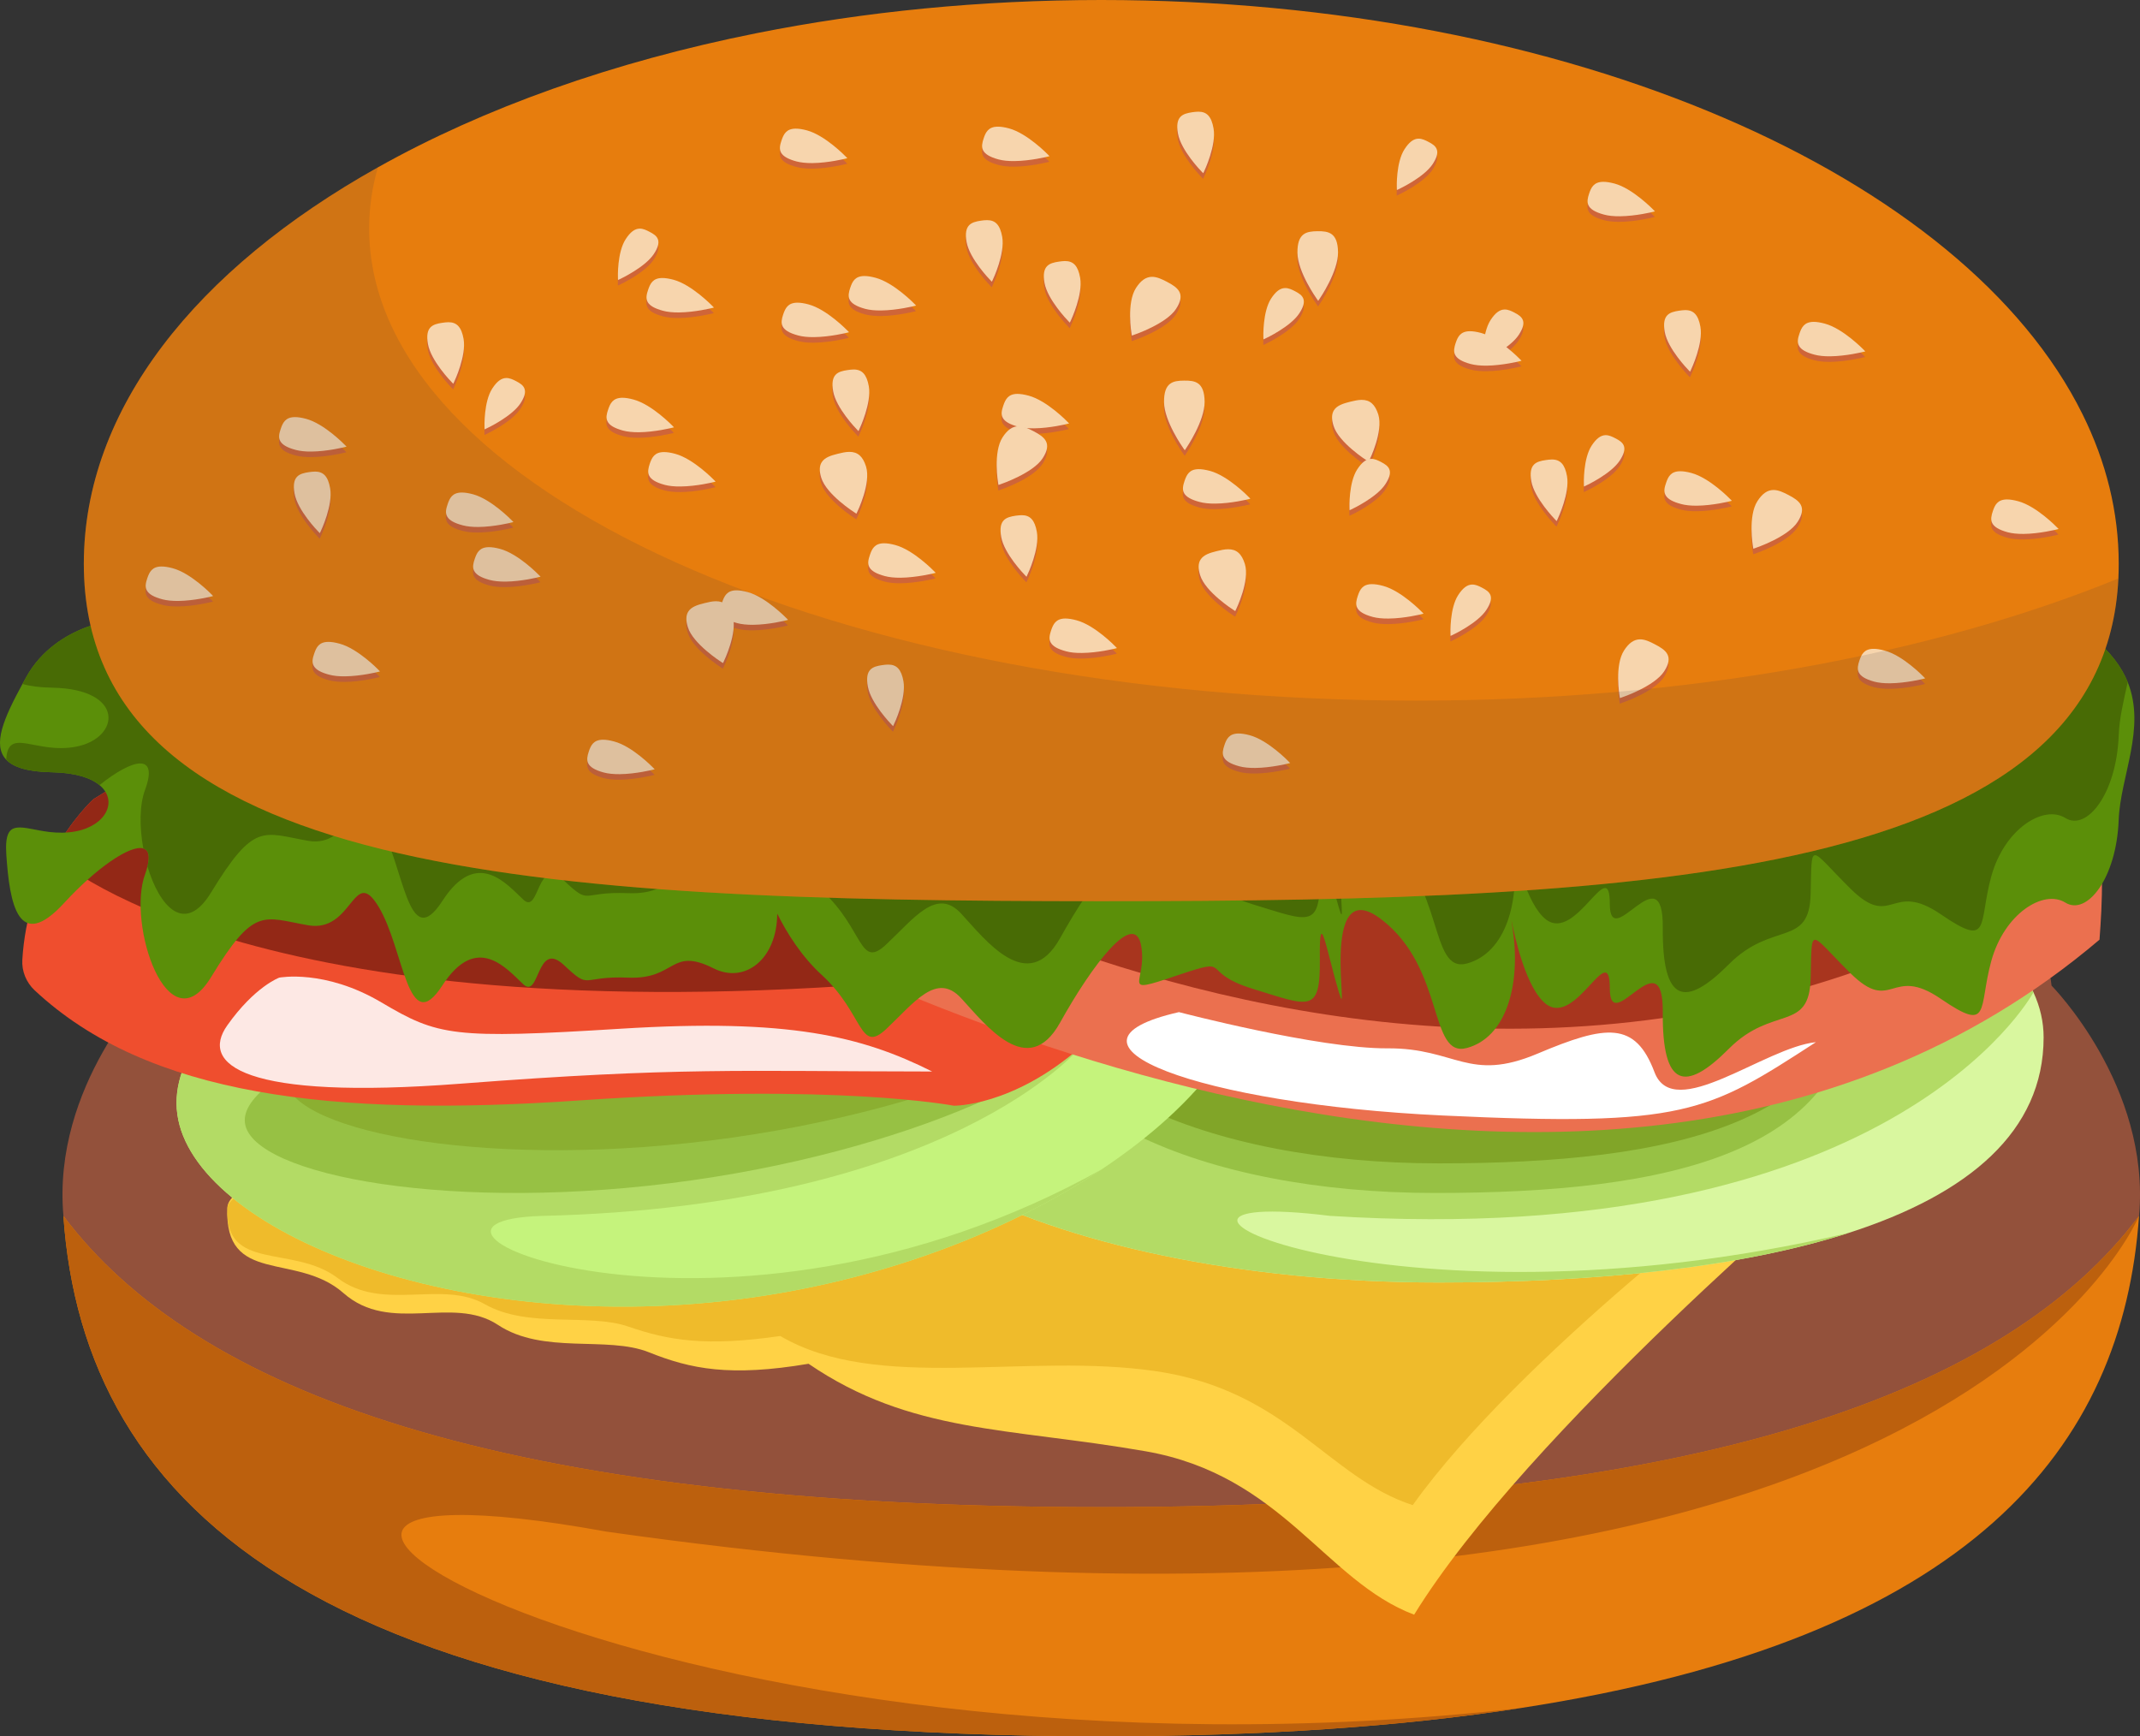 <svg width="53" height="43" viewBox="0 0 53 43" fill="none" xmlns="http://www.w3.org/2000/svg">
<rect x="0" y="0" width="53" height="43" fill="#333333" stroke="none"/>
<g clip-path="url(#clip0_599_34973)">
<path d="M27.274 40.995C41.969 40.995 51.068 34.081 52.977 30.113C53.264 26.888 50.809 24.409 50.809 24.409L50.787 24.234C50.787 24.234 41.105 23.271 27.274 23.271C13.443 23.271 3.76 24.234 3.76 24.234L3.739 24.409C3.739 24.409 1.283 26.888 1.571 30.112C3.48 34.081 12.578 40.995 27.274 40.995Z" fill="#93513B"/>
<path d="M52.976 30.113C52.579 35.829 48.85 40.584 37.644 42.304C34.721 42.756 31.287 43 27.273 43C7.869 43 2.07 37.32 1.57 30.113C4.801 34.414 12.27 37.326 27.273 37.326C42.27 37.326 49.739 34.416 52.973 30.118C52.976 30.115 52.976 30.113 52.976 30.113Z" fill="#E77D0D"/>
<path d="M37.644 42.304C34.721 42.756 31.287 43 27.273 43C7.869 43 2.07 37.32 1.57 30.113C4.801 34.414 12.27 37.326 27.273 37.326C42.27 37.326 49.739 34.416 52.973 30.118C52.838 30.438 47.498 42.533 15.019 37.932C1.694 35.506 16.471 44.691 37.644 42.304Z" fill="#BC600D"/>
<path d="M44.986 28.654L45.605 28.884C45.605 28.884 37.811 35.46 35.023 39.989C32.819 39.158 31.76 36.532 28.367 35.941C24.974 35.35 22.554 35.503 20.025 33.775C18.08 34.103 17.108 33.906 16.07 33.49C15.033 33.075 13.455 33.556 12.332 32.812C11.208 32.068 9.673 33.053 8.506 32.024C7.339 30.996 5.545 31.849 5.632 29.902C5.718 27.954 28.092 25.23 28.092 25.23L44.986 28.654Z" fill="#FFD245"/>
<path d="M43.072 28.897L43.66 29.084C43.66 29.084 37.64 33.569 34.988 37.276C32.891 36.595 31.883 34.446 28.655 33.963C25.427 33.479 21.73 34.502 19.325 33.087C17.474 33.356 16.549 33.195 15.562 32.854C14.575 32.514 13.075 32.908 12.005 32.299C10.936 31.69 9.477 32.496 8.366 31.654C7.256 30.813 5.55 31.511 5.632 29.917C5.714 28.324 26.999 26.094 26.999 26.094L43.072 28.897Z" fill="#EFBB2B"/>
<path d="M50.613 25.691C50.613 28.02 48.756 29.577 45.789 30.533C43.121 31.391 39.555 31.762 35.636 31.762C30.717 31.762 26.352 30.8 23.621 29.314C21.759 28.303 20.66 27.048 20.66 25.691C20.66 24.249 21.897 22.926 23.969 21.883C26.713 20.502 30.922 19.617 35.636 19.617C41.503 19.617 46.58 20.985 49.039 22.978C49.651 23.472 50.1 24.005 50.356 24.567L50.361 24.572C50.361 24.572 50.361 24.572 50.361 24.575C50.528 24.937 50.613 25.31 50.613 25.691Z" fill="#D9F79F"/>
<path d="M50.362 24.572C50.362 24.572 50.362 24.572 50.362 24.575C50.271 24.737 46.76 30.979 32.937 30.112C26.596 29.327 34.233 33.24 45.789 30.533C43.121 31.391 39.555 31.762 35.636 31.762C30.717 31.762 26.352 30.8 23.621 29.314C23.051 26.841 23.461 23.997 23.969 21.883C26.713 20.502 30.922 19.617 35.636 19.617C41.503 19.617 46.581 20.985 49.039 22.978L50.356 24.567L50.362 24.572Z" fill="#B3DB65"/>
<path d="M45.978 24.164C45.978 28.587 41.305 29.545 35.54 29.545C29.775 29.545 25.102 27.517 25.102 24.164C25.102 20.81 29.775 18.092 35.54 18.092C41.305 18.092 45.978 20.81 45.978 24.164Z" fill="#97C144"/>
<path d="M46.076 23.431C46.076 27.854 41.402 28.812 35.637 28.812C29.872 28.812 25.199 26.785 25.199 23.431C25.199 20.078 29.872 17.359 35.637 17.359C41.402 17.359 46.076 20.078 46.076 23.431Z" fill="#81A528"/>
<path d="M27.296 28.952L27.294 28.955C25.097 30.417 22.071 31.646 18.619 32.135C11.277 33.169 4.786 30.457 4.392 27.597C3.997 24.738 9.63 21.579 16.975 20.544C21.648 19.885 25.888 20.242 28.453 21.329C29.918 21.949 30.839 22.805 30.981 23.845C31.192 25.36 29.77 27.303 27.296 28.952Z" fill="#C5F37C"/>
<path d="M27.294 28.955C25.097 30.417 22.071 31.646 18.619 32.135C11.277 33.169 4.786 30.457 4.392 27.597C3.997 24.738 9.63 21.579 16.975 20.544C21.648 19.885 25.888 20.242 28.453 21.329L26.754 25.94C26.754 25.94 23.502 29.874 13.422 30.113C8.72 30.252 17.963 34.167 27.294 28.955Z" fill="#B3DB65"/>
<path d="M27.29 24.821C27.469 26.122 22.98 28.406 17.119 29.234C11.258 30.061 6.246 29.118 6.067 27.817C5.888 26.516 10.494 24.791 16.354 23.964C22.215 23.137 27.111 23.521 27.29 24.821Z" fill="#97C144"/>
<path d="M28.298 23.762C28.477 25.063 23.988 27.347 18.127 28.175C12.267 29.002 7.254 28.059 7.075 26.758C6.896 25.457 11.502 23.732 17.363 22.905C23.223 22.078 28.119 22.462 28.298 23.762Z" fill="#8BAF31"/>
<path d="M26.755 25.94C25.069 27.408 23.622 27.384 23.622 27.384C23.622 27.384 20.705 26.817 14.351 27.253C8.234 27.675 3.658 27.143 0.858 24.526C0.65 24.331 0.535 24.053 0.553 23.767C0.618 22.702 0.942 21.828 1.293 21.174C1.776 20.276 2.313 19.793 2.313 19.793L6.742 17.057L18.565 21.608C18.565 21.608 20.241 23.057 22.491 24.302C23.791 25.024 25.282 25.677 26.755 25.94Z" fill="#EF4E2E"/>
<path d="M18.11 22.571C18.11 22.571 38.901 34.388 51.997 23.272C52.127 21.521 52.3 18.414 49.62 17.057C46.94 15.701 18.11 22.571 18.11 22.571Z" fill="#EB704F"/>
<path d="M22.492 24.302C22.489 24.302 22.489 24.304 22.489 24.304C5.993 25.686 1.293 21.174 1.293 21.174C1.776 20.276 2.313 19.793 2.313 19.793L6.742 17.057L18.565 21.608C18.565 21.608 20.241 23.057 22.492 24.302Z" fill="#932816"/>
<path d="M17.851 19.289C17.851 19.289 35.961 32.133 52.3 20.812C51.306 8.742 39.333 5.329 39.333 5.329L17.851 19.289Z" fill="#A8351E"/>
<path d="M52.472 20.308C52.418 21.752 51.684 22.687 51.15 22.353C50.613 22.02 49.641 22.621 49.316 23.803C48.992 24.984 49.316 25.591 48.069 24.738C46.822 23.884 46.871 25.131 45.828 24.102C44.788 23.073 44.877 22.884 44.843 24.228C44.812 25.575 43.904 24.884 42.817 25.974C41.731 27.064 41.165 26.935 41.181 25.066C41.197 23.196 39.869 25.722 39.869 24.475C39.869 23.228 39.041 25.428 38.294 24.869C37.797 24.493 37.509 23.188 37.431 22.779C37.441 22.842 37.454 22.931 37.47 23.047C37.664 24.425 37.291 25.691 36.334 25.953C35.377 26.218 35.8 23.984 34.21 22.768C32.623 21.552 33.466 25.607 33.157 24.567C32.848 23.527 32.672 22.39 32.688 23.753C32.703 25.116 32.428 24.919 31.033 24.491C29.64 24.065 30.597 23.672 29.137 24.163C27.68 24.656 28.424 24.344 28.263 23.425C28.1 22.506 27.047 23.9 26.253 25.328C25.457 26.757 24.415 25.381 23.805 24.722C23.196 24.06 22.638 24.835 21.956 25.478C21.277 26.119 21.407 25.116 20.354 24.147C19.853 23.69 19.49 23.11 19.249 22.627C19.244 23.756 18.448 24.37 17.677 23.984C16.591 23.438 16.754 24.262 15.556 24.212C14.355 24.163 14.646 24.538 13.966 23.9C13.287 23.265 13.367 24.753 12.962 24.378C12.555 24 11.811 23.081 10.953 24.409C10.092 25.738 10.011 23.506 9.378 22.459C8.748 21.411 8.748 23.112 7.628 22.915C6.51 22.718 6.3 22.44 5.229 24.197C4.16 25.953 3.139 22.884 3.593 21.652C3.619 21.579 3.639 21.516 3.652 21.456C3.722 21.188 3.676 21.048 3.548 21.012C3.224 20.917 2.379 21.503 1.598 22.353C0.449 23.611 0.237 22.375 0.156 21.159C0.125 20.67 0.224 20.518 0.424 20.497C0.61 20.473 0.885 20.565 1.227 20.605C1.427 20.628 1.65 20.634 1.891 20.586C2.633 20.439 2.929 19.827 2.464 19.444C2.249 19.265 1.868 19.137 1.292 19.126C0.693 19.116 0.335 19.006 0.154 18.814C-0.194 18.449 0.094 17.785 0.556 16.939C0.584 16.887 0.613 16.834 0.644 16.779C1.404 15.4 3.074 15.319 3.074 15.319C3.074 15.319 49.983 14.316 51.814 15.776C52.268 16.141 52.542 16.514 52.696 16.894C53.155 18.037 52.514 19.223 52.472 20.308Z" fill="#5B8F09"/>
<path d="M52.696 16.894C52.597 17.343 52.488 17.787 52.473 18.212C52.418 19.657 51.684 20.591 51.15 20.258C50.613 19.924 49.641 20.526 49.316 21.707C48.992 22.889 49.316 23.498 48.069 22.645C46.822 21.791 46.871 23.039 45.828 22.007C44.788 20.977 44.877 20.788 44.843 22.135C44.812 23.48 43.904 22.792 42.818 23.881C41.731 24.971 41.166 24.843 41.181 22.973C41.197 21.101 39.869 23.629 39.869 22.382C39.869 21.135 39.041 23.333 38.295 22.776C37.797 22.401 37.509 21.096 37.431 20.686C37.441 20.749 37.454 20.838 37.47 20.954C37.664 22.332 37.291 23.595 36.334 23.861C35.377 24.123 35.8 21.889 34.21 20.675C32.623 19.46 33.466 23.514 33.157 22.474C32.849 21.434 32.672 20.297 32.688 21.66C32.703 23.02 32.428 22.823 31.033 22.398C29.64 21.97 30.598 21.576 29.137 22.07C27.68 22.561 28.424 22.251 28.264 21.332C28.1 20.413 27.047 21.807 26.254 23.236C25.457 24.662 24.415 23.288 23.805 22.627C23.196 21.967 22.639 22.742 21.956 23.383C21.277 24.026 21.407 23.02 20.354 22.054C19.853 21.595 19.49 21.014 19.249 20.534C19.246 20.909 19.158 21.23 19.01 21.471C18.964 21.55 18.912 21.618 18.855 21.679V21.681C18.549 22.007 18.108 22.107 17.677 21.889C16.591 21.345 16.754 22.167 15.556 22.12C14.355 22.07 14.646 22.443 13.966 21.807C13.287 21.172 13.367 22.661 12.963 22.282C12.555 21.904 11.811 20.985 10.953 22.317C10.092 23.645 10.011 21.413 9.379 20.366C8.748 19.315 8.748 21.02 7.628 20.823C6.51 20.626 6.3 20.347 5.229 22.101C4.581 23.168 3.948 22.456 3.652 21.456C3.722 21.188 3.676 21.048 3.549 21.012C3.453 20.484 3.453 19.935 3.593 19.56C3.932 18.638 3.292 18.782 2.465 19.444C2.249 19.265 1.868 19.137 1.292 19.126C0.693 19.116 0.335 19.006 0.154 18.814C0.195 17.982 0.89 18.688 1.891 18.491C2.978 18.278 3.108 17.065 1.292 17.031C0.986 17.026 0.743 16.994 0.556 16.939C0.584 16.887 0.613 16.834 0.644 16.779C1.404 15.4 3.074 15.319 3.074 15.319C3.074 15.319 49.983 14.316 51.814 15.776C52.268 16.141 52.543 16.514 52.696 16.894Z" fill="#486B05"/>
<path d="M52.473 13.961C52.473 14.085 52.47 14.206 52.465 14.326C52.112 21.692 40.968 22.319 27.273 22.319C13.357 22.319 2.076 21.671 2.076 13.961C2.076 10.13 4.858 6.664 9.36 4.144C11.977 2.676 15.177 1.531 18.751 0.819C21.412 0.289 24.283 0 27.273 0C38.881 0 48.653 4.346 51.578 10.262C52.161 11.438 52.473 12.68 52.473 13.961Z" fill="#E77D0D"/>
<path d="M32.627 5.864C32.352 5.866 32.126 5.908 32.13 6.397C32.135 6.873 32.597 7.522 32.617 7.55L32.644 7.589L32.671 7.549C32.69 7.522 33.138 6.863 33.134 6.387C33.129 5.898 32.901 5.861 32.627 5.864Z" fill="#CF6538"/>
<path d="M28.896 7.116C28.772 7.051 28.651 6.993 28.527 6.994C28.378 6.996 28.253 7.082 28.133 7.267C27.892 7.637 28.018 8.382 28.024 8.413L28.03 8.448L28.066 8.436C28.101 8.425 28.885 8.157 29.125 7.786C29.371 7.407 29.167 7.258 28.896 7.116Z" fill="#CF6538"/>
<path d="M44.288 12.395C44.163 12.329 44.042 12.271 43.919 12.273C43.769 12.274 43.644 12.361 43.524 12.545C43.284 12.916 43.409 13.66 43.415 13.691L43.421 13.727L43.459 13.714C43.491 13.704 44.275 13.435 44.516 13.065C44.762 12.685 44.559 12.536 44.288 12.395Z" fill="#CF6538"/>
<path d="M21.029 11.329C20.938 11.329 20.837 11.353 20.75 11.375C20.581 11.417 20.423 11.465 20.347 11.586C20.289 11.678 20.285 11.804 20.338 11.971C20.464 12.384 21.146 12.821 21.175 12.839L21.207 12.86L21.223 12.826C21.238 12.798 21.573 12.106 21.446 11.694C21.367 11.439 21.239 11.327 21.029 11.329Z" fill="#CF6538"/>
<path d="M33.893 11.572L33.91 11.539C33.924 11.51 34.26 10.819 34.132 10.407C34.054 10.152 33.925 10.04 33.716 10.041C33.624 10.042 33.524 10.066 33.437 10.088C33.268 10.13 33.109 10.178 33.033 10.298C32.975 10.39 32.972 10.517 33.024 10.684C33.151 11.096 33.833 11.534 33.861 11.552L33.893 11.572Z" fill="#CF6538"/>
<path d="M25.298 12.897C25.25 12.898 25.2 12.904 25.151 12.911C24.911 12.946 24.718 13.01 24.795 13.438C24.868 13.854 25.366 14.366 25.387 14.388L25.42 14.422L25.441 14.38C25.453 14.353 25.75 13.726 25.676 13.31C25.624 13.019 25.51 12.895 25.298 12.897Z" fill="#CF6538"/>
<path d="M11.223 9.643L11.243 9.6C11.255 9.574 11.552 8.947 11.478 8.531C11.426 8.24 11.313 8.116 11.101 8.118C11.052 8.119 11.002 8.125 10.954 8.132C10.713 8.167 10.52 8.231 10.596 8.659C10.67 9.075 11.168 9.587 11.189 9.608L11.223 9.643Z" fill="#CF6538"/>
<path d="M29.763 4.394L29.796 4.428L29.816 4.387C29.83 4.36 30.127 3.733 30.052 3.317C30 3.025 29.887 2.902 29.674 2.903C29.625 2.904 29.575 2.91 29.528 2.917C29.287 2.952 29.094 3.017 29.171 3.444C29.244 3.86 29.742 4.372 29.763 4.394Z" fill="#CF6538"/>
<path d="M41.731 7.818C41.683 7.819 41.633 7.825 41.585 7.832C41.345 7.867 41.152 7.931 41.228 8.359C41.301 8.774 41.799 9.287 41.819 9.309L41.853 9.343L41.874 9.301C41.887 9.274 42.183 8.647 42.11 8.231C42.057 7.939 41.944 7.816 41.731 7.818Z" fill="#CF6538"/>
<path d="M24.818 6.002C24.765 5.711 24.652 5.587 24.439 5.589C24.392 5.59 24.34 5.596 24.294 5.603C24.053 5.639 23.86 5.702 23.936 6.13C24.01 6.546 24.508 7.059 24.529 7.08L24.562 7.115L24.582 7.072C24.595 7.046 24.891 6.419 24.818 6.002Z" fill="#CF6538"/>
<path d="M18.513 14.802C18.401 14.772 18.31 14.757 18.232 14.758C18 14.76 17.935 14.899 17.883 15.052C17.814 15.263 17.794 15.446 18.255 15.57C18.362 15.599 18.494 15.613 18.648 15.611C19.043 15.607 19.462 15.503 19.466 15.502L19.515 15.49L19.481 15.456C19.46 15.433 18.961 14.921 18.513 14.802Z" fill="#CF6538"/>
<path d="M39.982 4.684C39.871 4.654 39.779 4.64 39.701 4.64C39.469 4.643 39.404 4.781 39.353 4.934C39.283 5.145 39.263 5.329 39.724 5.453C39.831 5.481 39.963 5.496 40.117 5.494C40.512 5.49 40.931 5.386 40.935 5.385L40.984 5.372L40.951 5.338C40.929 5.316 40.43 4.804 39.982 4.684Z" fill="#CF6538"/>
<path d="M21.024 8.366L20.991 8.331C20.97 8.309 20.47 7.797 20.022 7.678C19.912 7.647 19.819 7.633 19.742 7.634C19.51 7.636 19.445 7.774 19.392 7.927C19.323 8.138 19.303 8.322 19.765 8.446C19.871 8.475 20.004 8.489 20.157 8.487C20.552 8.483 20.971 8.379 20.975 8.378L21.024 8.366Z" fill="#CF6538"/>
<path d="M29.963 11.8C29.851 11.771 29.759 11.756 29.682 11.757C29.45 11.759 29.385 11.897 29.334 12.05C29.297 12.158 29.27 12.262 29.327 12.357C29.38 12.447 29.501 12.514 29.704 12.569C29.811 12.597 29.943 12.612 30.096 12.61C30.492 12.606 30.91 12.502 30.915 12.501L30.964 12.489L30.931 12.454C30.91 12.432 30.411 11.92 29.963 11.8Z" fill="#CF6538"/>
<path d="M11.711 12.379C11.599 12.349 11.508 12.335 11.43 12.335C11.198 12.338 11.133 12.476 11.082 12.628C11.046 12.736 11.018 12.84 11.075 12.936C11.129 13.025 11.249 13.093 11.453 13.147C11.56 13.176 11.691 13.19 11.845 13.188C12.24 13.184 12.659 13.081 12.663 13.079L12.713 13.067L12.679 13.033C12.658 13.011 12.159 12.499 11.711 12.379Z" fill="#CF6538"/>
<path d="M15.687 10.033C15.575 10.002 15.484 9.988 15.406 9.989C15.175 9.991 15.109 10.129 15.058 10.282C15.024 10.383 14.997 10.481 15.043 10.573C15.091 10.671 15.214 10.743 15.429 10.801C15.536 10.83 15.668 10.843 15.821 10.842C16.215 10.838 16.636 10.734 16.639 10.733L16.689 10.721L16.656 10.686C16.635 10.664 16.135 10.152 15.687 10.033Z" fill="#CF6538"/>
<path d="M25.473 9.937C25.361 9.906 25.27 9.892 25.192 9.893C24.96 9.895 24.896 10.033 24.844 10.187C24.808 10.293 24.78 10.398 24.837 10.493C24.891 10.583 25.012 10.65 25.215 10.705C25.322 10.734 25.453 10.748 25.608 10.745C26.001 10.742 26.421 10.638 26.425 10.637L26.475 10.625L26.441 10.59C26.42 10.568 25.921 10.057 25.473 9.937Z" fill="#CF6538"/>
<path d="M7.578 10.511C7.467 10.481 7.375 10.467 7.298 10.468C7.066 10.47 7 10.608 6.949 10.761C6.913 10.868 6.885 10.972 6.943 11.068C6.996 11.158 7.117 11.226 7.32 11.28C7.427 11.309 7.559 11.322 7.712 11.321C8.107 11.317 8.527 11.213 8.531 11.211L8.58 11.199L8.546 11.165C8.525 11.143 8.026 10.631 7.578 10.511Z" fill="#CF6538"/>
<path d="M45.191 8.153C45.08 8.123 44.989 8.108 44.911 8.109C44.679 8.111 44.613 8.249 44.562 8.402C44.526 8.51 44.499 8.614 44.556 8.709C44.609 8.799 44.73 8.867 44.934 8.921C45.04 8.95 45.172 8.963 45.326 8.962C45.72 8.958 46.139 8.854 46.144 8.853L46.193 8.841L46.159 8.806C46.139 8.784 45.639 8.272 45.191 8.153Z" fill="#CF6538"/>
<path d="M19.725 4.135C19.83 4.164 19.962 4.178 20.117 4.177C20.511 4.173 20.93 4.069 20.934 4.067L20.984 4.055L20.95 4.02C20.929 3.999 20.43 3.487 19.982 3.367C19.871 3.337 19.779 3.323 19.701 3.324C19.469 3.326 19.405 3.464 19.353 3.617C19.317 3.724 19.289 3.828 19.346 3.924C19.4 4.013 19.52 4.081 19.725 4.135Z" fill="#CF6538"/>
<path d="M34.253 14.648C34.141 14.617 34.049 14.603 33.972 14.604C33.74 14.606 33.675 14.744 33.624 14.897C33.554 15.108 33.533 15.292 33.995 15.417C34.101 15.445 34.233 15.459 34.386 15.457C34.782 15.453 35.201 15.349 35.205 15.348L35.255 15.336L35.221 15.301C35.2 15.279 34.702 14.768 34.253 14.648Z" fill="#CF6538"/>
<path d="M50.948 13.204C50.927 13.182 50.428 12.671 49.979 12.55C49.868 12.52 49.777 12.506 49.699 12.507C49.467 12.509 49.402 12.647 49.351 12.8C49.281 13.011 49.26 13.195 49.722 13.32C49.828 13.348 49.96 13.361 50.114 13.36C50.509 13.356 50.928 13.252 50.932 13.251L50.981 13.238L50.948 13.204Z" fill="#CF6538"/>
<path d="M24.73 4.086C24.837 4.115 24.968 4.129 25.121 4.128C25.517 4.124 25.936 4.019 25.94 4.018L25.989 4.006L25.956 3.971C25.936 3.95 25.437 3.438 24.988 3.318C24.877 3.288 24.785 3.273 24.707 3.274C24.475 3.276 24.41 3.414 24.359 3.567C24.289 3.777 24.268 3.962 24.73 4.086Z" fill="#CF6538"/>
<path d="M15.304 7.072L15.349 7.051C15.375 7.039 15.978 6.754 16.192 6.426C16.289 6.277 16.322 6.165 16.296 6.076C16.267 5.98 16.178 5.927 16.081 5.876C16.006 5.837 15.925 5.799 15.841 5.8C15.719 5.801 15.609 5.884 15.493 6.061C15.28 6.388 15.301 7.001 15.302 7.026L15.304 7.072Z" fill="#CF6538"/>
<path d="M40.003 10.992C39.928 10.953 39.848 10.915 39.763 10.915C39.641 10.916 39.53 10.999 39.416 11.176C39.203 11.503 39.223 12.116 39.224 12.141L39.226 12.187L39.271 12.166C39.297 12.154 39.901 11.869 40.114 11.542C40.211 11.392 40.243 11.281 40.218 11.191C40.19 11.096 40.1 11.042 40.003 10.992Z" fill="#CF6538"/>
<path d="M35.37 3.648C35.295 3.609 35.215 3.571 35.13 3.572C35.008 3.573 34.897 3.656 34.782 3.833C34.57 4.16 34.59 4.772 34.591 4.798L34.592 4.844L34.638 4.823C34.663 4.811 35.268 4.525 35.481 4.198C35.578 4.048 35.611 3.937 35.584 3.847C35.556 3.752 35.467 3.699 35.37 3.648Z" fill="#CF6538"/>
<path d="M37.502 7.879C37.427 7.84 37.347 7.802 37.263 7.802C37.14 7.804 37.03 7.886 36.914 8.063C36.702 8.391 36.722 9.003 36.723 9.029L36.725 9.075L36.771 9.053C36.796 9.042 37.4 8.756 37.613 8.429C37.71 8.279 37.743 8.168 37.717 8.078C37.689 7.982 37.599 7.929 37.502 7.879Z" fill="#CF6538"/>
<path d="M32.63 5.726C32.355 5.729 32.128 5.771 32.133 6.26C32.138 6.735 32.6 7.384 32.619 7.412L32.647 7.451L32.674 7.411C32.694 7.383 33.142 6.726 33.138 6.249C33.133 5.761 32.904 5.723 32.63 5.726Z" fill="#F7D5AD"/>
<path d="M28.899 6.978C28.775 6.914 28.653 6.855 28.53 6.856C28.381 6.858 28.256 6.944 28.136 7.129C27.895 7.5 28.021 8.245 28.026 8.276L28.033 8.311L28.069 8.298C28.103 8.287 28.887 8.019 29.127 7.649C29.375 7.269 29.17 7.12 28.899 6.978Z" fill="#F7D5AD"/>
<path d="M44.29 12.257C44.166 12.193 44.045 12.134 43.921 12.135C43.773 12.137 43.647 12.223 43.527 12.408C43.286 12.778 43.412 13.523 43.418 13.554L43.424 13.59L43.461 13.577C43.495 13.566 44.279 13.298 44.519 12.927C44.765 12.547 44.562 12.399 44.29 12.257Z" fill="#F7D5AD"/>
<path d="M21.032 11.191C20.941 11.192 20.84 11.215 20.753 11.237C20.584 11.279 20.426 11.327 20.351 11.447C20.292 11.54 20.288 11.666 20.34 11.833C20.467 12.246 21.149 12.683 21.178 12.701L21.21 12.722L21.226 12.689C21.24 12.66 21.576 11.969 21.449 11.556C21.37 11.301 21.242 11.189 21.032 11.191Z" fill="#F7D5AD"/>
<path d="M33.897 11.434L33.912 11.402C33.927 11.373 34.262 10.681 34.136 10.268C34.056 10.014 33.928 9.901 33.719 9.903C33.627 9.904 33.527 9.928 33.44 9.949C33.27 9.992 33.112 10.04 33.037 10.16C32.978 10.253 32.975 10.379 33.027 10.546C33.154 10.959 33.836 11.396 33.864 11.414L33.897 11.434Z" fill="#F7D5AD"/>
<path d="M25.301 12.759C25.252 12.76 25.202 12.766 25.154 12.772C24.914 12.808 24.72 12.872 24.797 13.3C24.87 13.716 25.368 14.228 25.389 14.249L25.423 14.284L25.442 14.242C25.456 14.215 25.752 13.588 25.679 13.172C25.627 12.881 25.514 12.757 25.301 12.759Z" fill="#F7D5AD"/>
<path d="M11.225 9.505L11.245 9.463C11.258 9.436 11.554 8.809 11.481 8.393C11.429 8.102 11.315 7.978 11.103 7.98C11.054 7.981 11.004 7.987 10.957 7.994C10.716 8.029 10.523 8.093 10.599 8.521C10.673 8.937 11.17 9.449 11.192 9.47L11.225 9.505Z" fill="#F7D5AD"/>
<path d="M29.766 4.256L29.799 4.29L29.82 4.248C29.832 4.222 30.129 3.595 30.055 3.179C30.003 2.887 29.89 2.764 29.678 2.766C29.629 2.766 29.578 2.773 29.531 2.779C29.291 2.815 29.097 2.879 29.174 3.307C29.247 3.722 29.744 4.235 29.766 4.256Z" fill="#F7D5AD"/>
<path d="M41.734 7.68C41.686 7.681 41.636 7.687 41.588 7.694C41.347 7.73 41.155 7.793 41.23 8.221C41.304 8.637 41.802 9.15 41.823 9.171L41.857 9.206L41.877 9.163C41.889 9.137 42.187 8.51 42.113 8.093C42.061 7.801 41.947 7.678 41.734 7.68Z" fill="#F7D5AD"/>
<path d="M24.821 5.865C24.768 5.573 24.655 5.45 24.442 5.452C24.394 5.452 24.343 5.458 24.296 5.465C24.056 5.5 23.863 5.565 23.939 5.993C24.013 6.408 24.509 6.921 24.531 6.942L24.565 6.977L24.585 6.935C24.598 6.908 24.894 6.281 24.821 5.865Z" fill="#F7D5AD"/>
<path d="M18.517 14.664C18.405 14.634 18.314 14.62 18.235 14.62C18.004 14.623 17.938 14.761 17.886 14.914C17.817 15.124 17.797 15.309 18.258 15.432C18.365 15.461 18.497 15.475 18.651 15.474C19.046 15.47 19.465 15.366 19.468 15.364L19.518 15.352L19.485 15.317C19.463 15.296 18.964 14.784 18.517 14.664Z" fill="#F7D5AD"/>
<path d="M39.986 4.546C39.874 4.517 39.783 4.502 39.705 4.503C39.473 4.505 39.407 4.643 39.356 4.797C39.286 5.007 39.266 5.191 39.727 5.315C39.834 5.344 39.966 5.358 40.12 5.356C40.515 5.352 40.934 5.249 40.938 5.247L40.987 5.235L40.953 5.2C40.932 5.178 40.433 4.667 39.986 4.546Z" fill="#F7D5AD"/>
<path d="M21.028 8.228L20.994 8.193C20.973 8.172 20.474 7.659 20.025 7.539C19.915 7.509 19.822 7.495 19.744 7.496C19.513 7.498 19.448 7.636 19.396 7.79C19.327 8 19.306 8.185 19.768 8.308C19.874 8.337 20.006 8.351 20.16 8.349C20.555 8.345 20.975 8.241 20.978 8.24L21.028 8.228Z" fill="#F7D5AD"/>
<path d="M29.966 11.662C29.854 11.633 29.763 11.618 29.685 11.619C29.453 11.621 29.389 11.759 29.336 11.913C29.301 12.02 29.273 12.124 29.33 12.22C29.384 12.309 29.504 12.377 29.708 12.431C29.814 12.46 29.947 12.474 30.1 12.472C30.495 12.469 30.914 12.364 30.918 12.364L30.967 12.351L30.933 12.316C30.913 12.294 30.414 11.783 29.966 11.662Z" fill="#F7D5AD"/>
<path d="M11.714 12.241C11.602 12.211 11.511 12.197 11.433 12.198C11.201 12.2 11.136 12.338 11.085 12.491C11.049 12.598 11.021 12.702 11.079 12.798C11.132 12.888 11.252 12.955 11.456 13.009C11.563 13.038 11.694 13.052 11.848 13.051C12.243 13.047 12.662 12.943 12.666 12.941L12.716 12.929L12.682 12.894C12.661 12.873 12.162 12.361 11.714 12.241Z" fill="#F7D5AD"/>
<path d="M15.69 9.895C15.579 9.864 15.487 9.851 15.41 9.851C15.178 9.854 15.112 9.991 15.061 10.145C15.027 10.246 15 10.344 15.046 10.435C15.094 10.534 15.216 10.605 15.432 10.664C15.538 10.692 15.67 10.706 15.824 10.705C16.219 10.701 16.638 10.596 16.642 10.595L16.692 10.583L16.658 10.548C16.637 10.526 16.138 10.015 15.69 9.895Z" fill="#F7D5AD"/>
<path d="M25.476 9.799C25.365 9.769 25.273 9.755 25.195 9.755C24.964 9.757 24.899 9.896 24.847 10.049C24.811 10.156 24.783 10.26 24.84 10.356C24.894 10.446 25.014 10.513 25.218 10.568C25.325 10.596 25.457 10.609 25.61 10.608C26.005 10.604 26.424 10.501 26.428 10.499L26.478 10.487L26.444 10.453C26.424 10.43 25.924 9.919 25.476 9.799Z" fill="#F7D5AD"/>
<path d="M7.581 10.373C7.47 10.343 7.378 10.329 7.301 10.33C7.069 10.332 7.003 10.47 6.952 10.623C6.916 10.731 6.888 10.835 6.945 10.93C6.999 11.02 7.119 11.088 7.323 11.142C7.43 11.171 7.561 11.185 7.715 11.183C8.11 11.179 8.529 11.075 8.533 11.074L8.583 11.061L8.549 11.027C8.528 11.005 8.029 10.493 7.581 10.373Z" fill="#F7D5AD"/>
<path d="M45.194 8.015C45.083 7.985 44.992 7.97 44.914 7.971C44.682 7.974 44.617 8.111 44.565 8.265C44.529 8.372 44.502 8.476 44.559 8.571C44.612 8.661 44.733 8.729 44.937 8.783C45.043 8.812 45.175 8.826 45.329 8.824C45.723 8.82 46.142 8.716 46.146 8.715L46.196 8.703L46.163 8.668C46.142 8.647 45.643 8.135 45.194 8.015Z" fill="#F7D5AD"/>
<path d="M19.726 3.998C19.833 4.026 19.965 4.04 20.119 4.039C20.514 4.035 20.933 3.931 20.936 3.93L20.986 3.917L20.952 3.883C20.931 3.861 20.432 3.35 19.985 3.229C19.874 3.199 19.781 3.185 19.703 3.186C19.472 3.188 19.407 3.326 19.355 3.479C19.319 3.586 19.292 3.69 19.348 3.786C19.402 3.875 19.522 3.943 19.726 3.998Z" fill="#F7D5AD"/>
<path d="M34.255 14.51C34.144 14.48 34.052 14.466 33.974 14.467C33.743 14.469 33.678 14.606 33.627 14.759C33.557 14.97 33.536 15.154 33.998 15.279C34.104 15.307 34.236 15.321 34.389 15.319C34.784 15.316 35.203 15.212 35.209 15.21L35.257 15.198L35.224 15.164C35.203 15.142 34.705 14.631 34.255 14.51Z" fill="#F7D5AD"/>
<path d="M50.95 13.066C50.929 13.044 50.432 12.534 49.982 12.413C49.871 12.383 49.78 12.369 49.701 12.369C49.47 12.372 49.405 12.509 49.354 12.662C49.284 12.873 49.264 13.057 49.724 13.182C49.831 13.21 49.963 13.224 50.116 13.223C50.511 13.219 50.93 13.114 50.935 13.113L50.984 13.101L50.95 13.066Z" fill="#F7D5AD"/>
<path d="M24.732 3.949C24.838 3.977 24.971 3.991 25.124 3.989C25.52 3.985 25.939 3.881 25.943 3.88L25.992 3.868L25.959 3.833C25.938 3.812 25.439 3.301 24.99 3.18C24.879 3.15 24.787 3.136 24.709 3.137C24.477 3.139 24.412 3.276 24.361 3.429C24.291 3.64 24.271 3.824 24.732 3.949Z" fill="#F7D5AD"/>
<path d="M15.306 6.934L15.352 6.913C15.377 6.901 15.98 6.616 16.195 6.288C16.292 6.139 16.324 6.027 16.298 5.938C16.27 5.842 16.18 5.789 16.083 5.739C16.008 5.7 15.928 5.661 15.844 5.662C15.721 5.663 15.611 5.746 15.496 5.923C15.283 6.251 15.303 6.863 15.304 6.889L15.306 6.934Z" fill="#F7D5AD"/>
<path d="M40.005 10.854C39.93 10.815 39.851 10.777 39.766 10.777C39.644 10.779 39.533 10.862 39.418 11.038C39.206 11.366 39.226 11.978 39.227 12.004L39.229 12.05L39.274 12.028C39.3 12.017 39.904 11.731 40.117 11.404C40.214 11.254 40.247 11.143 40.221 11.053C40.192 10.958 40.103 10.904 40.005 10.854Z" fill="#F7D5AD"/>
<path d="M35.373 3.511C35.297 3.472 35.218 3.433 35.132 3.434C35.01 3.435 34.9 3.518 34.785 3.695C34.573 4.022 34.593 4.634 34.594 4.66L34.596 4.706L34.641 4.685C34.666 4.673 35.271 4.388 35.484 4.061C35.581 3.91 35.614 3.799 35.587 3.71C35.559 3.614 35.47 3.561 35.373 3.511Z" fill="#F7D5AD"/>
<path d="M37.505 7.741C37.43 7.702 37.35 7.664 37.265 7.665C37.143 7.666 37.033 7.748 36.917 7.925C36.705 8.253 36.725 8.865 36.726 8.891L36.729 8.936L36.773 8.916C36.799 8.903 37.403 8.618 37.616 8.291C37.713 8.141 37.746 8.03 37.72 7.941C37.691 7.845 37.601 7.791 37.505 7.741Z" fill="#F7D5AD"/>
<path d="M29.323 9.563C29.048 9.566 28.821 9.608 28.826 10.096C28.83 10.572 29.293 11.222 29.312 11.249L29.339 11.288L29.367 11.249C29.386 11.221 29.834 10.563 29.83 10.087C29.825 9.598 29.597 9.56 29.323 9.563Z" fill="#CF6538"/>
<path d="M25.592 10.816C25.468 10.751 25.346 10.693 25.223 10.694C25.074 10.695 24.949 10.782 24.829 10.966C24.588 11.337 24.714 12.081 24.72 12.112L24.726 12.148L24.762 12.135C24.797 12.124 25.58 11.857 25.821 11.486C26.067 11.106 25.863 10.958 25.592 10.816Z" fill="#CF6538"/>
<path d="M40.984 16.094C40.859 16.029 40.738 15.971 40.614 15.972C40.465 15.974 40.34 16.06 40.22 16.245C39.98 16.615 40.105 17.36 40.111 17.391L40.117 17.427L40.154 17.413C40.187 17.403 40.971 17.135 41.212 16.765C41.458 16.385 41.254 16.236 40.984 16.094Z" fill="#CF6538"/>
<path d="M17.725 15.028C17.634 15.029 17.533 15.053 17.446 15.074C17.277 15.117 17.119 15.165 17.043 15.285C16.985 15.377 16.981 15.504 17.034 15.671C17.16 16.083 17.842 16.52 17.871 16.539L17.903 16.559L17.919 16.526C17.934 16.497 18.268 15.806 18.142 15.393C18.063 15.139 17.935 15.026 17.725 15.028Z" fill="#CF6538"/>
<path d="M30.589 15.272L30.606 15.239C30.62 15.21 30.956 14.519 30.828 14.106C30.75 13.851 30.621 13.739 30.412 13.741C30.32 13.742 30.22 13.765 30.133 13.787C29.964 13.829 29.805 13.877 29.729 13.998C29.671 14.09 29.668 14.216 29.72 14.383C29.847 14.796 30.528 15.233 30.557 15.251L30.589 15.272Z" fill="#CF6538"/>
<path d="M21.993 16.596C21.946 16.597 21.895 16.603 21.847 16.61C21.607 16.645 21.414 16.709 21.491 17.137C21.564 17.553 22.061 18.065 22.082 18.087L22.116 18.121L22.136 18.079C22.149 18.052 22.445 17.426 22.372 17.009C22.32 16.718 22.206 16.595 21.993 16.596Z" fill="#CF6538"/>
<path d="M7.918 13.342L7.938 13.3C7.951 13.274 8.247 12.647 8.174 12.23C8.122 11.939 8.009 11.815 7.796 11.818C7.748 11.818 7.698 11.824 7.65 11.831C7.409 11.866 7.216 11.93 7.292 12.358C7.365 12.774 7.864 13.286 7.885 13.308L7.918 13.342Z" fill="#CF6538"/>
<path d="M26.459 8.093L26.492 8.128L26.512 8.086C26.525 8.059 26.822 7.432 26.748 7.016C26.696 6.725 26.582 6.601 26.37 6.603C26.321 6.604 26.271 6.61 26.224 6.617C25.983 6.652 25.79 6.716 25.867 7.144C25.94 7.56 26.438 8.072 26.459 8.093Z" fill="#CF6538"/>
<path d="M38.427 11.518C38.379 11.518 38.328 11.525 38.281 11.531C38.041 11.567 37.847 11.631 37.923 12.059C37.997 12.474 38.495 12.987 38.515 13.008L38.548 13.043L38.569 13C38.583 12.973 38.879 12.347 38.806 11.93C38.753 11.639 38.64 11.516 38.427 11.518Z" fill="#CF6538"/>
<path d="M21.514 9.702C21.461 9.411 21.348 9.287 21.135 9.289C21.087 9.289 21.036 9.296 20.989 9.302C20.749 9.338 20.556 9.402 20.632 9.83C20.705 10.246 21.203 10.758 21.225 10.779L21.258 10.814L21.278 10.772C21.291 10.745 21.587 10.118 21.514 9.702Z" fill="#CF6538"/>
<path d="M15.209 18.502C15.097 18.471 15.006 18.457 14.928 18.457C14.696 18.46 14.631 18.598 14.579 18.752C14.509 18.962 14.49 19.146 14.951 19.27C15.058 19.299 15.19 19.312 15.343 19.311C15.738 19.307 16.157 19.203 16.162 19.202L16.211 19.19L16.177 19.155C16.156 19.133 15.657 18.621 15.209 18.502Z" fill="#CF6538"/>
<path d="M36.678 8.384C36.567 8.354 36.475 8.339 36.397 8.34C36.165 8.342 36.1 8.48 36.049 8.633C35.979 8.844 35.959 9.028 36.42 9.152C36.527 9.181 36.659 9.195 36.812 9.193C37.208 9.19 37.626 9.086 37.63 9.085L37.68 9.072L37.647 9.037C37.625 9.015 37.126 8.504 36.678 8.384Z" fill="#CF6538"/>
<path d="M17.72 12.065L17.687 12.03C17.666 12.009 17.166 11.497 16.718 11.377C16.607 11.347 16.515 11.332 16.438 11.333C16.206 11.335 16.14 11.473 16.088 11.627C16.019 11.837 15.999 12.022 16.461 12.146C16.567 12.174 16.7 12.188 16.853 12.187C17.248 12.183 17.667 12.079 17.671 12.077L17.72 12.065Z" fill="#CF6538"/>
<path d="M26.658 15.5C26.547 15.47 26.455 15.456 26.378 15.457C26.146 15.459 26.081 15.596 26.03 15.749C25.993 15.857 25.965 15.961 26.023 16.057C26.076 16.147 26.197 16.214 26.4 16.269C26.507 16.297 26.638 16.311 26.792 16.31C27.188 16.306 27.606 16.202 27.611 16.201L27.66 16.188L27.627 16.154C27.605 16.131 27.106 15.62 26.658 15.5Z" fill="#CF6538"/>
<path d="M8.407 16.078C8.295 16.048 8.204 16.034 8.126 16.035C7.894 16.037 7.828 16.175 7.778 16.328C7.741 16.435 7.714 16.539 7.771 16.635C7.825 16.725 7.945 16.792 8.149 16.847C8.255 16.875 8.387 16.889 8.541 16.888C8.936 16.884 9.355 16.78 9.359 16.779L9.408 16.767L9.375 16.732C9.354 16.71 8.855 16.198 8.407 16.078Z" fill="#CF6538"/>
<path d="M12.382 13.732C12.271 13.702 12.18 13.688 12.102 13.688C11.871 13.691 11.805 13.829 11.754 13.982C11.72 14.083 11.693 14.181 11.738 14.272C11.787 14.37 11.91 14.443 12.125 14.501C12.232 14.529 12.364 14.543 12.517 14.541C12.911 14.537 13.331 14.433 13.335 14.432L13.385 14.42L13.352 14.386C13.331 14.363 12.831 13.852 12.382 13.732Z" fill="#CF6538"/>
<path d="M22.169 13.636C22.057 13.606 21.966 13.591 21.888 13.592C21.656 13.595 21.592 13.733 21.54 13.886C21.504 13.993 21.476 14.097 21.533 14.193C21.587 14.283 21.707 14.35 21.911 14.404C22.018 14.433 22.149 14.447 22.303 14.445C22.697 14.441 23.117 14.338 23.121 14.336L23.171 14.324L23.137 14.29C23.116 14.268 22.617 13.756 22.169 13.636Z" fill="#CF6538"/>
<path d="M4.274 14.211C4.163 14.181 4.071 14.167 3.993 14.168C3.762 14.17 3.696 14.307 3.645 14.46C3.609 14.568 3.581 14.672 3.638 14.767C3.692 14.857 3.812 14.925 4.016 14.979C4.123 15.008 4.255 15.021 4.408 15.02C4.803 15.016 5.222 14.912 5.226 14.911L5.276 14.899L5.242 14.864C5.221 14.843 4.722 14.331 4.274 14.211Z" fill="#CF6538"/>
<path d="M41.887 11.852C41.776 11.822 41.685 11.808 41.607 11.809C41.374 11.811 41.309 11.949 41.258 12.101C41.222 12.209 41.195 12.313 41.251 12.409C41.305 12.499 41.425 12.566 41.629 12.621C41.736 12.649 41.868 12.663 42.022 12.661C42.416 12.658 42.835 12.554 42.84 12.553L42.889 12.54L42.855 12.506C42.834 12.484 42.335 11.972 41.887 11.852Z" fill="#CF6538"/>
<path d="M16.42 7.835C16.526 7.864 16.657 7.878 16.812 7.876C17.206 7.872 17.625 7.768 17.63 7.767L17.679 7.754L17.645 7.72C17.625 7.698 17.125 7.187 16.677 7.066C16.566 7.037 16.474 7.022 16.396 7.023C16.165 7.025 16.1 7.163 16.048 7.316C16.012 7.423 15.985 7.527 16.042 7.623C16.095 7.713 16.215 7.78 16.42 7.835Z" fill="#CF6538"/>
<path d="M30.948 18.347C30.837 18.317 30.745 18.303 30.668 18.303C30.436 18.306 30.371 18.443 30.32 18.596C30.25 18.807 30.229 18.991 30.691 19.116C30.797 19.145 30.928 19.158 31.082 19.157C31.478 19.153 31.897 19.048 31.901 19.048L31.95 19.035L31.917 19C31.895 18.979 31.397 18.468 30.948 18.347Z" fill="#CF6538"/>
<path d="M47.644 16.904C47.622 16.882 47.124 16.371 46.675 16.25C46.564 16.22 46.472 16.206 46.394 16.207C46.163 16.209 46.098 16.347 46.047 16.5C45.977 16.71 45.956 16.895 46.418 17.02C46.524 17.047 46.656 17.061 46.81 17.06C47.205 17.056 47.624 16.952 47.628 16.951L47.677 16.938L47.644 16.904Z" fill="#CF6538"/>
<path d="M21.425 7.786C21.532 7.814 21.664 7.828 21.817 7.827C22.213 7.823 22.632 7.719 22.636 7.717L22.685 7.705L22.652 7.671C22.631 7.649 22.133 7.138 21.683 7.017C21.572 6.987 21.48 6.972 21.402 6.973C21.171 6.976 21.106 7.114 21.055 7.266C20.984 7.477 20.964 7.662 21.425 7.786Z" fill="#CF6538"/>
<path d="M11.999 10.771L12.045 10.75C12.07 10.738 12.674 10.453 12.887 10.126C12.985 9.976 13.018 9.864 12.992 9.775C12.963 9.679 12.873 9.626 12.776 9.576C12.701 9.537 12.621 9.498 12.537 9.499C12.415 9.5 12.304 9.583 12.189 9.76C11.976 10.088 11.997 10.7 11.997 10.726L11.999 10.771Z" fill="#CF6538"/>
<path d="M36.699 14.691C36.624 14.652 36.543 14.614 36.459 14.615C36.337 14.616 36.226 14.699 36.111 14.875C35.899 15.203 35.919 15.815 35.92 15.841L35.922 15.887L35.967 15.866C35.993 15.854 36.596 15.568 36.81 15.241C36.907 15.092 36.939 14.98 36.913 14.891C36.885 14.795 36.796 14.742 36.699 14.691Z" fill="#CF6538"/>
<path d="M32.065 7.348C31.991 7.309 31.911 7.27 31.826 7.271C31.704 7.272 31.593 7.355 31.478 7.532C31.266 7.859 31.286 8.472 31.287 8.497L31.288 8.544L31.334 8.522C31.359 8.51 31.963 8.225 32.177 7.897C32.274 7.748 32.307 7.636 32.28 7.547C32.252 7.451 32.163 7.398 32.065 7.348Z" fill="#CF6538"/>
<path d="M34.198 11.578C34.123 11.539 34.043 11.501 33.959 11.502C33.836 11.503 33.725 11.586 33.61 11.762C33.397 12.09 33.418 12.702 33.419 12.728L33.421 12.774L33.466 12.753C33.492 12.741 34.096 12.456 34.309 12.128C34.406 11.978 34.439 11.867 34.413 11.777C34.385 11.682 34.294 11.629 34.198 11.578Z" fill="#CF6538"/>
<path d="M29.326 9.426C29.051 9.428 28.824 9.47 28.829 9.959C28.834 10.435 29.296 11.084 29.314 11.111L29.343 11.15L29.37 11.111C29.389 11.083 29.837 10.425 29.834 9.949C29.828 9.46 29.6 9.423 29.326 9.426Z" fill="#F7D5AD"/>
<path d="M25.595 10.678C25.47 10.613 25.349 10.555 25.226 10.556C25.077 10.557 24.952 10.644 24.831 10.829C24.591 11.199 24.717 11.944 24.722 11.976L24.729 12.01L24.765 11.998C24.799 11.986 25.583 11.719 25.823 11.349C26.07 10.968 25.865 10.82 25.595 10.678Z" fill="#F7D5AD"/>
<path d="M40.986 15.957C40.862 15.892 40.74 15.833 40.617 15.834C40.468 15.836 40.343 15.922 40.223 16.107C39.982 16.477 40.108 17.222 40.114 17.253L40.12 17.289L40.157 17.276C40.191 17.265 40.974 16.997 41.215 16.627C41.461 16.247 41.258 16.098 40.986 15.957Z" fill="#F7D5AD"/>
<path d="M17.728 14.89C17.637 14.891 17.536 14.915 17.448 14.937C17.28 14.979 17.122 15.026 17.046 15.147C16.987 15.24 16.984 15.366 17.036 15.533C17.163 15.945 17.845 16.383 17.873 16.401L17.906 16.421L17.922 16.389C17.936 16.359 18.271 15.668 18.144 15.255C18.066 15.001 17.937 14.889 17.728 14.89Z" fill="#F7D5AD"/>
<path d="M30.593 15.134L30.608 15.101C30.623 15.072 30.957 14.381 30.831 13.968C30.752 13.713 30.624 13.601 30.415 13.603C30.323 13.603 30.223 13.627 30.135 13.649C29.966 13.691 29.808 13.739 29.733 13.86C29.674 13.952 29.671 14.078 29.723 14.245C29.85 14.658 30.531 15.095 30.56 15.113L30.593 15.134Z" fill="#F7D5AD"/>
<path d="M21.997 16.459C21.948 16.459 21.898 16.465 21.85 16.472C21.61 16.507 21.416 16.572 21.493 16.999C21.566 17.415 22.064 17.927 22.085 17.949L22.119 17.984L22.138 17.941C22.152 17.915 22.448 17.288 22.375 16.871C22.323 16.581 22.209 16.457 21.997 16.459Z" fill="#F7D5AD"/>
<path d="M7.921 13.204L7.941 13.162C7.954 13.136 8.25 12.508 8.176 12.092C8.125 11.801 8.011 11.677 7.799 11.68C7.75 11.68 7.699 11.686 7.652 11.693C7.412 11.728 7.219 11.793 7.295 12.22C7.368 12.636 7.865 13.148 7.887 13.169L7.921 13.204Z" fill="#F7D5AD"/>
<path d="M26.462 7.956L26.495 7.99L26.516 7.948C26.528 7.921 26.825 7.295 26.751 6.879C26.699 6.586 26.586 6.463 26.373 6.465C26.325 6.466 26.274 6.472 26.227 6.479C25.986 6.514 25.793 6.578 25.869 7.006C25.943 7.421 26.44 7.934 26.462 7.956Z" fill="#F7D5AD"/>
<path d="M38.43 11.38C38.382 11.38 38.332 11.387 38.284 11.394C38.043 11.429 37.851 11.493 37.926 11.921C38 12.336 38.498 12.849 38.519 12.871L38.553 12.905L38.573 12.863C38.585 12.836 38.883 12.209 38.809 11.793C38.757 11.501 38.643 11.377 38.43 11.38Z" fill="#F7D5AD"/>
<path d="M21.517 9.564C21.464 9.273 21.351 9.149 21.138 9.151C21.09 9.152 21.039 9.158 20.992 9.165C20.752 9.2 20.559 9.264 20.635 9.692C20.709 10.108 21.205 10.62 21.227 10.641L21.261 10.677L21.281 10.634C21.293 10.607 21.59 9.98 21.517 9.564Z" fill="#F7D5AD"/>
<path d="M15.212 18.364C15.101 18.333 15.009 18.319 14.931 18.32C14.699 18.322 14.633 18.46 14.582 18.613C14.512 18.824 14.493 19.008 14.954 19.132C15.061 19.161 15.193 19.174 15.347 19.173C15.742 19.169 16.161 19.065 16.164 19.064L16.214 19.052L16.18 19.017C16.159 18.995 15.66 18.483 15.212 18.364Z" fill="#F7D5AD"/>
<path d="M36.682 8.246C36.57 8.216 36.478 8.202 36.401 8.203C36.168 8.205 36.103 8.343 36.051 8.496C35.982 8.706 35.962 8.891 36.423 9.015C36.53 9.043 36.662 9.057 36.815 9.056C37.211 9.051 37.629 8.948 37.633 8.947L37.683 8.934L37.649 8.9C37.628 8.878 37.129 8.367 36.682 8.246Z" fill="#F7D5AD"/>
<path d="M17.723 11.927L17.689 11.893C17.668 11.871 17.169 11.359 16.721 11.239C16.61 11.209 16.518 11.195 16.44 11.196C16.209 11.198 16.143 11.335 16.091 11.489C16.022 11.7 16.002 11.884 16.463 12.008C16.569 12.037 16.702 12.05 16.856 12.048C17.25 12.045 17.67 11.941 17.674 11.94L17.723 11.927Z" fill="#F7D5AD"/>
<path d="M26.662 15.362C26.55 15.332 26.459 15.318 26.381 15.318C26.149 15.321 26.084 15.459 26.032 15.612C25.997 15.719 25.969 15.823 26.026 15.919C26.08 16.009 26.2 16.076 26.403 16.13C26.51 16.16 26.642 16.173 26.796 16.171C27.191 16.168 27.61 16.064 27.614 16.063L27.663 16.05L27.629 16.016C27.609 15.994 27.11 15.482 26.662 15.362Z" fill="#F7D5AD"/>
<path d="M8.41 15.941C8.298 15.91 8.207 15.896 8.129 15.897C7.897 15.899 7.832 16.037 7.781 16.19C7.744 16.297 7.717 16.401 7.774 16.497C7.828 16.587 7.947 16.655 8.152 16.709C8.258 16.738 8.39 16.752 8.544 16.75C8.939 16.746 9.358 16.642 9.362 16.641L9.411 16.629L9.378 16.594C9.357 16.572 8.858 16.061 8.41 15.941Z" fill="#F7D5AD"/>
<path d="M12.386 13.594C12.274 13.564 12.183 13.55 12.105 13.551C11.873 13.553 11.808 13.691 11.757 13.844C11.723 13.945 11.696 14.043 11.741 14.134C11.79 14.233 11.912 14.305 12.128 14.363C12.234 14.391 12.366 14.405 12.519 14.404C12.915 14.4 13.334 14.296 13.338 14.294L13.388 14.282L13.354 14.248C13.333 14.226 12.834 13.714 12.386 13.594Z" fill="#F7D5AD"/>
<path d="M22.172 13.498C22.061 13.468 21.969 13.454 21.891 13.455C21.66 13.457 21.594 13.595 21.543 13.748C21.507 13.855 21.479 13.96 21.536 14.055C21.59 14.145 21.71 14.212 21.914 14.267C22.02 14.296 22.153 14.309 22.306 14.308C22.701 14.303 23.12 14.2 23.124 14.199L23.174 14.186L23.14 14.152C23.119 14.13 22.62 13.618 22.172 13.498Z" fill="#F7D5AD"/>
<path d="M4.277 14.073C4.165 14.043 4.074 14.029 3.996 14.03C3.765 14.032 3.699 14.169 3.647 14.323C3.612 14.43 3.584 14.534 3.641 14.63C3.695 14.72 3.815 14.787 4.019 14.842C4.125 14.87 4.257 14.884 4.411 14.883C4.806 14.879 5.224 14.775 5.229 14.774L5.278 14.761L5.245 14.726C5.224 14.705 4.725 14.193 4.277 14.073Z" fill="#F7D5AD"/>
<path d="M41.89 11.714C41.779 11.684 41.687 11.67 41.609 11.671C41.377 11.673 41.313 11.81 41.261 11.964C41.224 12.071 41.197 12.175 41.255 12.271C41.308 12.361 41.429 12.428 41.633 12.482C41.739 12.512 41.871 12.525 42.025 12.524C42.419 12.52 42.838 12.416 42.842 12.415L42.892 12.402L42.858 12.368C42.838 12.346 42.338 11.834 41.89 11.714Z" fill="#F7D5AD"/>
<path d="M16.422 7.697C16.529 7.726 16.66 7.739 16.814 7.738C17.209 7.734 17.629 7.63 17.632 7.629L17.682 7.617L17.648 7.582C17.627 7.561 17.128 7.049 16.68 6.928C16.57 6.899 16.477 6.884 16.399 6.885C16.168 6.887 16.103 7.025 16.051 7.179C16.015 7.285 15.988 7.389 16.044 7.486C16.098 7.575 16.218 7.642 16.422 7.697Z" fill="#F7D5AD"/>
<path d="M30.951 18.209C30.84 18.179 30.748 18.165 30.67 18.166C30.439 18.168 30.373 18.306 30.323 18.459C30.253 18.669 30.232 18.853 30.693 18.978C30.799 19.007 30.931 19.02 31.085 19.019C31.48 19.015 31.899 18.911 31.904 18.909L31.953 18.897L31.919 18.863C31.898 18.841 31.4 18.33 30.951 18.209Z" fill="#F7D5AD"/>
<path d="M47.646 16.766C47.625 16.744 47.128 16.233 46.677 16.113C46.567 16.082 46.475 16.068 46.397 16.069C46.166 16.071 46.101 16.209 46.05 16.362C45.98 16.572 45.959 16.757 46.42 16.882C46.527 16.91 46.659 16.924 46.812 16.922C47.207 16.918 47.626 16.814 47.63 16.813L47.68 16.8L47.646 16.766Z" fill="#F7D5AD"/>
<path d="M21.428 7.649C21.534 7.677 21.666 7.691 21.82 7.689C22.215 7.685 22.634 7.581 22.639 7.58L22.688 7.568L22.655 7.533C22.634 7.511 22.135 7 21.686 6.88C21.575 6.85 21.483 6.835 21.405 6.836C21.173 6.838 21.108 6.976 21.057 7.129C20.987 7.339 20.967 7.524 21.428 7.649Z" fill="#F7D5AD"/>
<path d="M12.001 10.634L12.047 10.612C12.073 10.601 12.676 10.315 12.891 9.988C12.988 9.838 13.02 9.727 12.993 9.637C12.966 9.542 12.876 9.489 12.779 9.438C12.704 9.399 12.623 9.361 12.539 9.362C12.417 9.363 12.306 9.446 12.192 9.622C11.979 9.95 11.999 10.562 12 10.588L12.001 10.634Z" fill="#F7D5AD"/>
<path d="M36.701 14.553C36.626 14.514 36.547 14.476 36.462 14.477C36.339 14.478 36.229 14.561 36.114 14.738C35.902 15.065 35.922 15.678 35.923 15.703L35.925 15.749L35.97 15.728C35.996 15.716 36.6 15.431 36.813 15.103C36.91 14.954 36.943 14.842 36.917 14.752C36.888 14.657 36.799 14.604 36.701 14.553Z" fill="#F7D5AD"/>
<path d="M32.069 7.21C31.993 7.171 31.914 7.133 31.828 7.134C31.706 7.135 31.596 7.217 31.48 7.395C31.269 7.722 31.289 8.334 31.289 8.36L31.292 8.405L31.337 8.384C31.362 8.373 31.966 8.087 32.179 7.76C32.277 7.61 32.309 7.499 32.283 7.409C32.255 7.314 32.166 7.261 32.069 7.21Z" fill="#F7D5AD"/>
<path d="M34.201 11.44C34.126 11.401 34.046 11.363 33.961 11.364C33.839 11.365 33.729 11.448 33.613 11.625C33.401 11.953 33.421 12.565 33.422 12.591L33.425 12.636L33.469 12.615C33.495 12.603 34.099 12.318 34.311 11.99C34.408 11.841 34.441 11.729 34.415 11.64C34.387 11.544 34.297 11.491 34.201 11.44Z" fill="#F7D5AD"/>
<path opacity="0.14" d="M52.465 14.326C52.112 21.692 40.968 22.319 27.273 22.319C13.357 22.319 2.076 21.671 2.076 13.961C2.076 10.13 4.858 6.664 9.36 4.144C9.215 4.64 9.143 5.147 9.143 5.661C9.143 12.118 20.748 17.351 35.066 17.351C41.762 17.351 47.864 16.206 52.465 14.326Z" fill="#414042"/>
<path opacity="0.87" d="M6.916 24.212C6.916 24.212 8.04 23.994 9.445 24.825C10.85 25.657 11.214 25.736 15.376 25.477C19.537 25.219 21.334 25.659 23.087 26.537C18.306 26.532 16.814 26.423 11.412 26.838C6.009 27.254 4.947 26.357 5.629 25.394C6.311 24.431 6.916 24.212 6.916 24.212Z" fill="url(#paint0_linear_599_34973)"/>
<path d="M29.198 25.066C29.198 25.066 32.666 25.974 34.363 25.963C36.06 25.952 36.371 26.816 38.08 26.094C39.79 25.372 40.499 25.291 40.976 26.554C41.454 27.817 43.699 25.941 44.974 25.81C42.273 27.56 41.733 27.91 35.725 27.626C29.717 27.342 25.724 25.858 29.198 25.066Z" fill="url(#paint1_linear_599_34973)"/>
</g>
<defs>
<linearGradient id="paint0_linear_599_34973" x1="5.445" y1="25.565" x2="23.087" y2="25.565" gradientUnits="userSpaceOnUse">
<stop stop-color="white"/>
<stop offset="1" stop-color="white"/>
</linearGradient>
<linearGradient id="paint1_linear_599_34973" x1="27.907" y1="26.39" x2="44.974" y2="26.39" gradientUnits="userSpaceOnUse">
<stop stop-color="white"/>
<stop offset="1" stop-color="white"/>
</linearGradient>
<clipPath id="clip0_599_34973">
<rect width="53" height="43" fill="white"/>
</clipPath>
</defs>
</svg>
